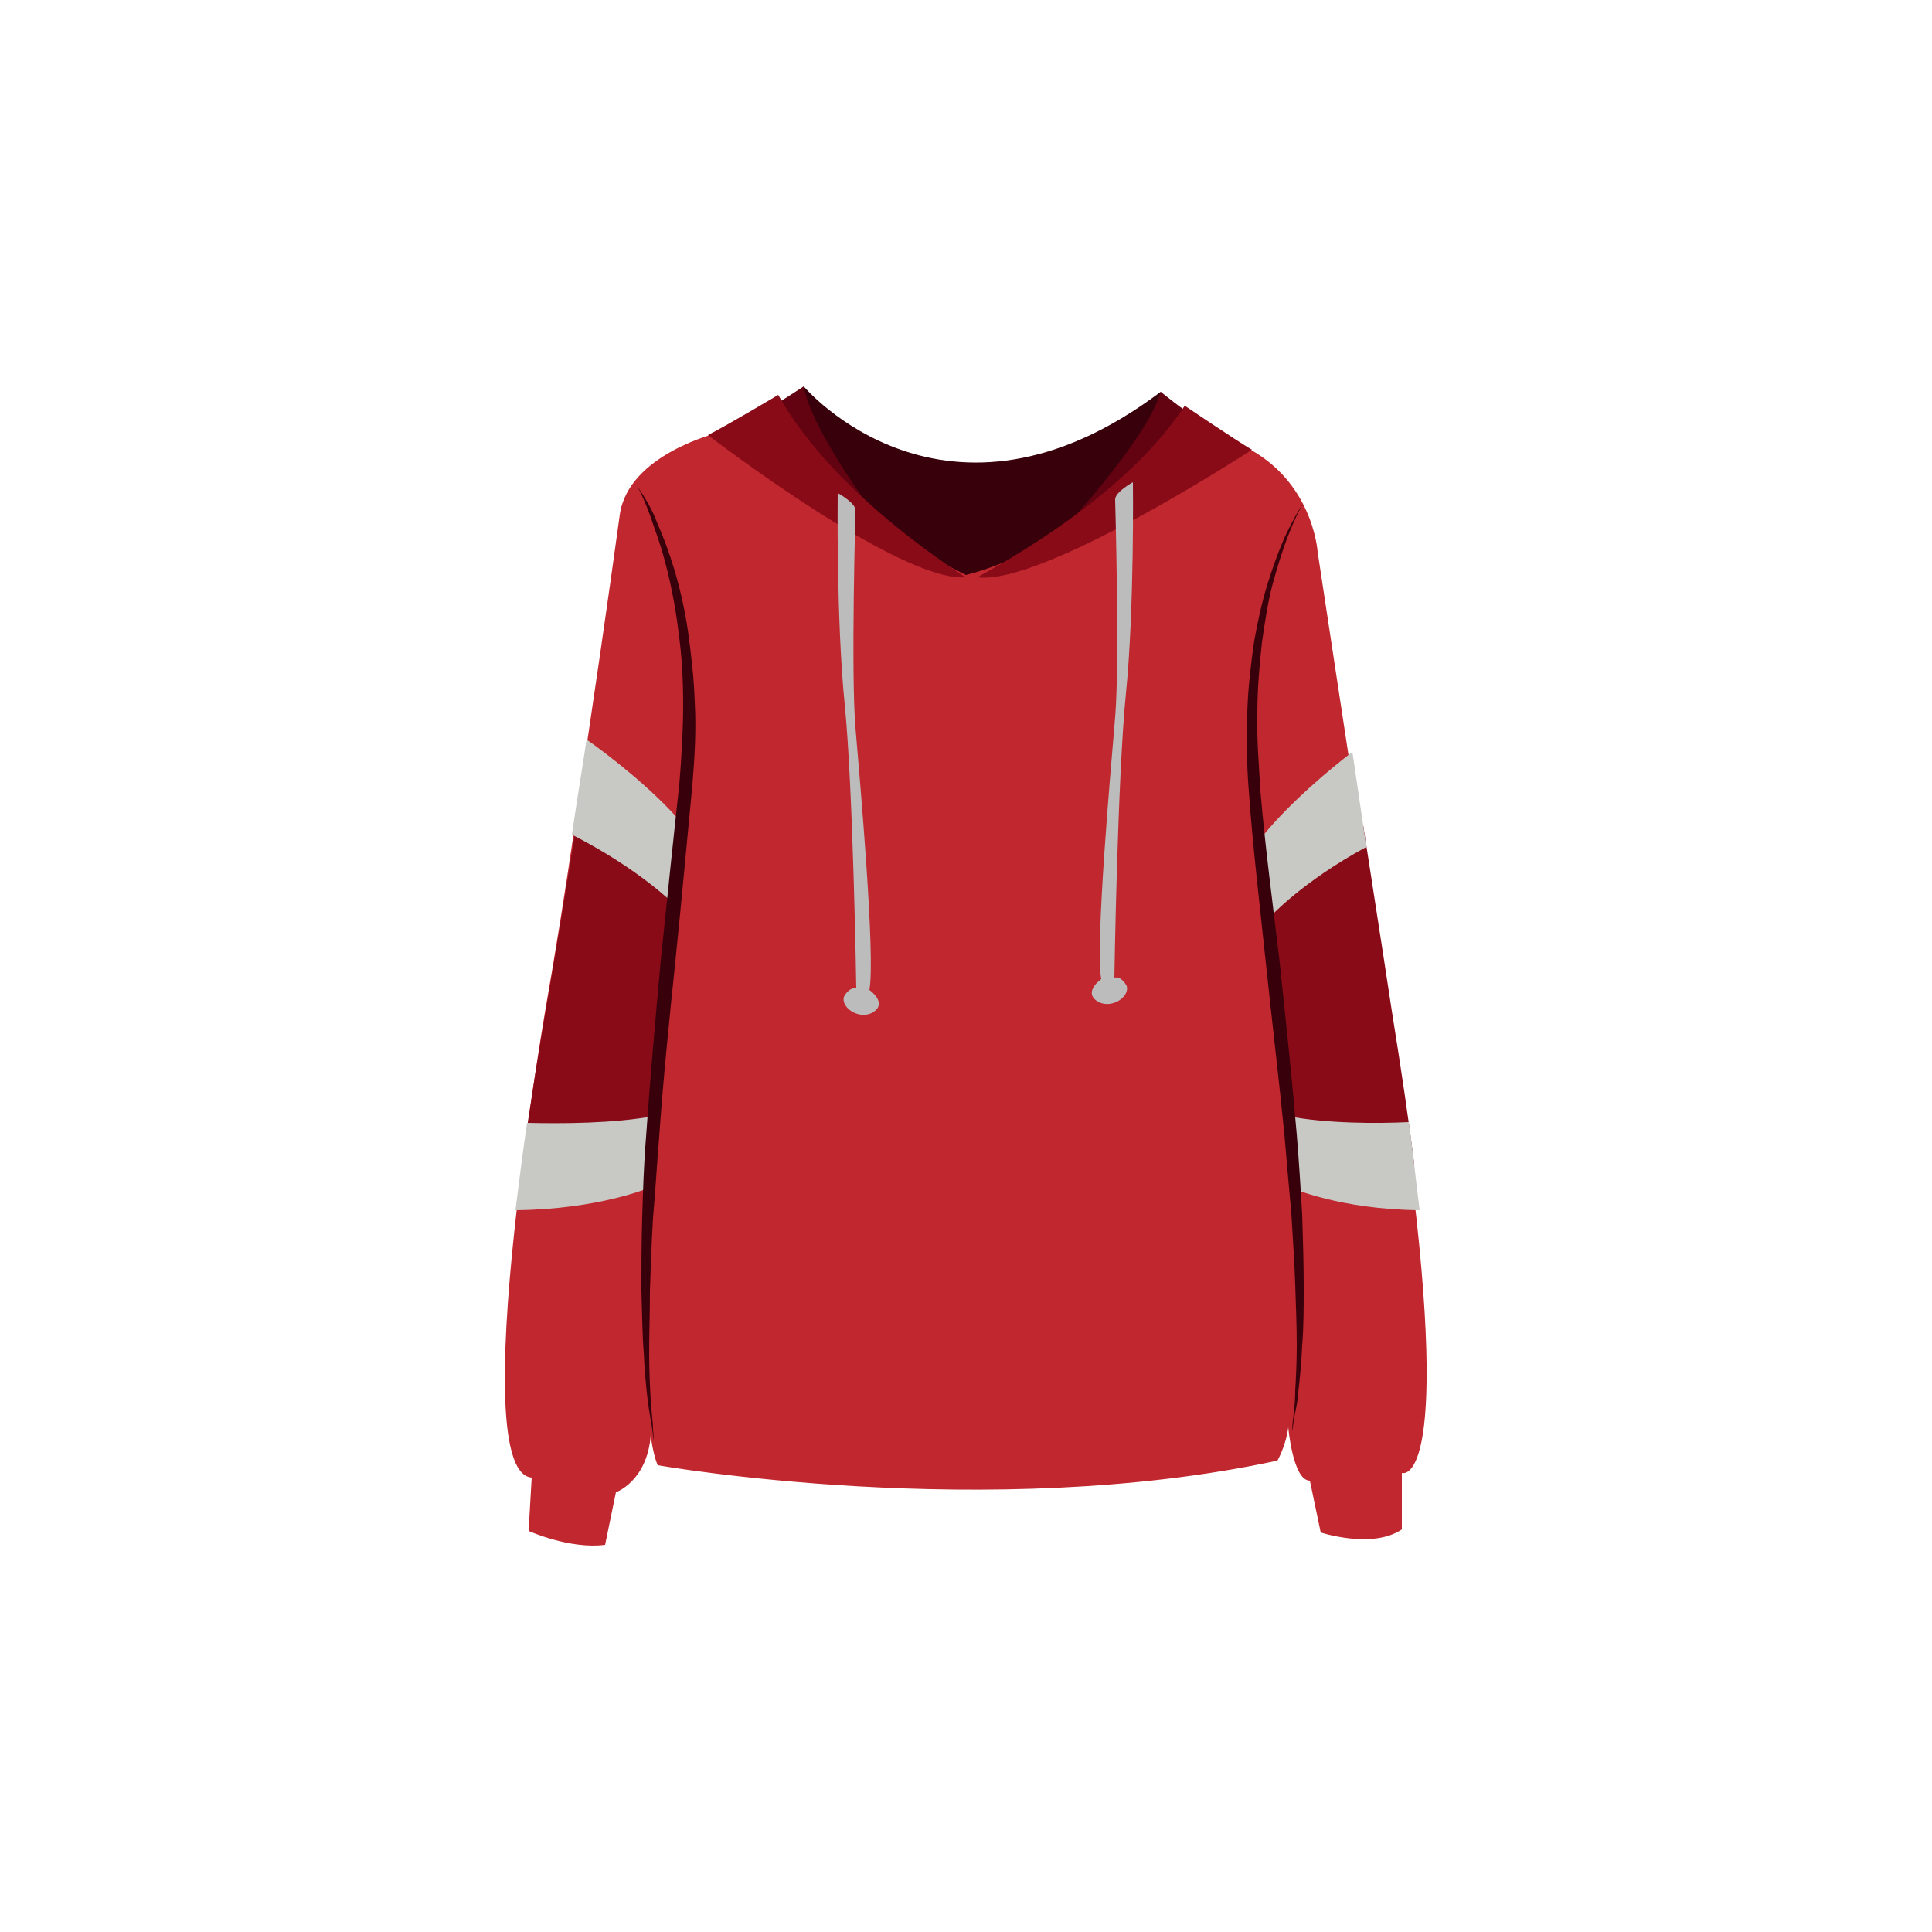 <?xml version="1.0" encoding="utf-8"?>
<!-- Generator: Adobe Illustrator 24.1.2, SVG Export Plug-In . SVG Version: 6.00 Build 0)  -->
<svg version="1.1" xmlns="http://www.w3.org/2000/svg" xmlns:xlink="http://www.w3.org/1999/xlink" x="0px" y="0px"
	 viewBox="0 0 250 250" style="enable-background:new 0 0 250 250;" xml:space="preserve">
<style type="text/css">
	.st0{fill:#38000B;}
	.st1{fill:#C1272E;}
	.st2{fill:#630210;}
	.st3{fill:#890B18;}
	.st4{fill:#BCBCBC;}
	.st5{fill:#C8C9C5;}
	.st6{display:none;}
</style>
<g id="Layer_1">
	<g id="Layer_2_1_">
	</g>
	<g id="XMLID_16_">
		<path id="XMLID_21_" class="st0" d="M104,50c0,0,18.3,21.7,46.2,0.7c0,0,3.8,25.3-26.3,27.2C97.4,79.7,104,50,104,50z"/>
		<path id="XMLID_60_" class="st1" d="M181.4,190.6v7.3c-3.8,2.6-10.5,0.4-10.5,0.4l-1.4-6.7c-2.2,0-2.8-6.9-2.8-6.9
			c-0.3,2.4-1.4,4.3-1.4,4.3c-37.5,8.1-80.2,0.6-80.2,0.6c-0.6-1.4-0.9-3.8-0.9-3.8c-0.5,5.9-4.5,7.3-4.5,7.3l-1.4,6.8
			c-4.6,0.6-9.9-1.8-9.9-1.8l0.4-6.9c-4.8-0.4-3.8-18.6-1.9-35c0.4-3.7,0.9-7.3,1.4-10.6c0-0.3,0.1-0.5,0.1-0.8
			c1.2-8.6,2.3-14.9,2.3-14.9c1.1-6.3,2.4-14.3,3.6-22.5c0.1-0.3,0.1-0.5,0.1-0.8c0.6-3.8,1.1-7.7,1.7-11.4
			c2.3-15.4,4.1-28.6,4.1-28.6C81.3,58.8,92.9,56,92.9,56c7.5,6.2,32.1,18.4,32.1,18.4c10.6-2.6,35-17.1,35-17.1
			c9.9,4.2,10.5,14.1,10.5,14.1c0.8,5.4,3.2,21,5.3,34.9c2,12.8,3.7,24,3.7,24c1.2,7.5,2.1,14.1,2.9,19.9
			C187.9,193,181.4,190.6,181.4,190.6z"/>
		<path id="XMLID_19_" class="st2" d="M104,50c0,0-3.5,2.3-4,2.5c0,0,12.3,15.4,14.9,16.4C114.9,68.8,105.2,56.5,104,50z"/>
		<path id="XMLID_20_" class="st3" d="M100.7,51.1c0,0-6.7,4-9.1,5.2c0,0,24.7,19,33.3,18.4C125,74.6,108.1,64.4,100.7,51.1z"/>
		<path id="XMLID_24_" class="st2" d="M150.2,50.7c0,0,3.2,2.6,3.8,2.8c0,0-13.8,14.3-16.4,15C137.5,68.5,148.3,57.1,150.2,50.7z"/>
		<path id="XMLID_23_" class="st3" d="M153.3,52.5c0,0,6.5,4.4,8.7,5.7c0,0-27,17.6-35.5,16.5C126.4,74.6,145,65.3,153.3,52.5z"/>
		<path id="XMLID_22_" class="st4" d="M108.4,63.8c0,0,2.4,1.3,2.3,2.3c0,0-0.6,21,0,28.1c0.6,7.1,2.6,29.6,1.8,33.9
			c0,0,2.3,1.6,0.6,2.8c-1.7,1.2-4.3-0.4-3.9-1.9c0,0,0.6-1.3,1.6-1.1c0,0-0.4-25.9-1.5-36.8C108.2,80.2,108.4,63.8,108.4,63.8z"/>
		<path id="XMLID_27_" class="st4" d="M146.6,62.4c0,0-2.4,1.3-2.3,2.3c0,0,0.6,21,0,28.1c-0.6,7.1-2.6,29.6-1.8,33.9
			c0,0-2.3,1.6-0.6,2.8c1.7,1.2,4.3-0.4,3.9-1.9c0,0-0.6-1.3-1.6-1.1c0,0,0.4-25.9,1.5-36.8C146.8,78.7,146.6,62.4,146.6,62.4z"/>
		<path id="XMLID_57_" class="st3" d="M87.1,115.5l-3,29.9l-15.9,0.6c0-0.3,0.1-0.5,0.1-0.8c1.3-8.6,2.4-14.9,2.4-14.9
			c1.1-6.3,2.4-14.3,3.7-22.5c0.1-0.3,0.1-0.5,0.1-0.8L87.1,115.5z"/>
		<path id="XMLID_52_" class="st3" d="M183,150.7l-15.9-2.8l-3.4-34.1l12.7-7c2,12.8,3.7,24,3.7,24
			C181.3,138.3,182.3,144.9,183,150.7z"/>
		<path id="XMLID_41_" class="st5" d="M88.3,106.6l-1.1,10.4c0,0-4.4-4.5-13.2-9c0.6-4.1,1.3-8.3,1.9-12.3
			C78.5,97.5,84.5,102.1,88.3,106.6z"/>
		<path id="XMLID_30_" class="st5" d="M163.3,108.3l1.1,10.3c0,0,4.1-4.5,12.4-9c-0.6-4.1-1.2-8.3-1.8-12.3
			C172.5,99.2,166.9,103.8,163.3,108.3z"/>
		<path id="XMLID_42_" class="st5" d="M84.7,144.4l-0.7,9.3c0,0-6.6,2.8-17.3,2.9c0.5-4,1-7.9,1.5-11.3
			C72.6,145.4,79.4,145.4,84.7,144.4z"/>
		<path id="XMLID_35_" class="st5" d="M166.5,144.4l0.6,9.3c0,0,6.3,2.8,16.6,2.9c-0.5-4-0.9-7.9-1.4-11.4
			C178.2,145.4,171.6,145.4,166.5,144.4z"/>
		<path id="XMLID_33_" class="st0" d="M168.7,65c0,0-1,1.6-2.2,4.8c-0.6,1.6-1.2,3.5-1.8,5.7c-0.6,2.2-1,4.8-1.4,7.6
			c-0.3,2.8-0.6,5.9-0.6,9.1c-0.1,3.2,0.2,6.7,0.4,10.2c0.6,7.1,1.6,14.6,2.5,22.2c0.8,7.6,1.6,15.1,2.2,22.2
			c0.3,3.6,0.5,7,0.7,10.3c0.1,3.3,0.2,6.4,0.2,9.2c0,2.9,0,5.5-0.2,7.8c-0.1,2.3-0.3,4.3-0.5,6c-0.1,1.7-0.5,2.9-0.6,3.8
			c-0.1,0.9-0.2,1.3-0.2,1.3s0-0.5,0.1-1.4c0.1-0.9,0.3-2.2,0.3-3.8c0.1-1.7,0.2-3.7,0.2-6c0-2.3-0.1-4.9-0.2-7.8
			c-0.1-2.8-0.3-5.9-0.5-9.2c-0.3-3.2-0.6-6.7-0.9-10.2c-0.7-7.1-1.6-14.6-2.4-22.2c-0.8-7.6-1.7-15.1-2.2-22.2
			c-0.3-3.6-0.3-7-0.2-10.3c0.1-3.3,0.5-6.4,0.9-9.2c0.5-2.8,1.1-5.4,1.8-7.6c0.7-2.2,1.4-4.1,2.1-5.7C167.6,66.6,168.7,65,168.7,65
			z"/>
		<path id="XMLID_28_" class="st0" d="M82.5,63c0,0,0.3,0.4,0.8,1.2c0.5,0.8,1.2,2,1.8,3.6c1.4,3.2,3,7.8,3.9,13.7
			c0.4,2.9,0.8,6.1,0.9,9.4c0.2,3.4,0,6.9-0.3,10.6c-0.7,7.3-1.4,15-2.2,22.8c-0.8,7.7-1.6,15.5-2.1,22.8c-0.3,3.6-0.5,7.2-0.8,10.5
			c-0.2,3.3-0.3,6.5-0.4,9.4c0,2.9-0.1,5.6-0.1,8c0,2.4,0.1,4.4,0.2,6.1c0.1,1.7,0.3,3,0.3,3.9c0.1,0.9,0.1,1.4,0.1,1.4
			s-0.1-0.5-0.2-1.4c-0.1-0.9-0.4-2.2-0.6-3.9c-0.2-1.7-0.4-3.8-0.5-6.1c-0.2-2.4-0.2-5.1-0.3-8c0-2.9,0-6.1,0.1-9.4
			c0.1-3.4,0.2-6.9,0.5-10.5c0.5-7.3,1.2-15.1,1.9-22.8c0.8-7.7,1.6-15.5,2.4-22.8c0.3-3.6,0.5-7.1,0.5-10.4c0-3.3-0.2-6.5-0.6-9.3
			c-0.7-5.8-2-10.5-3.2-13.7C83.5,64.7,82.5,63,82.5,63z"/>
	</g>
</g>
<g id="gide" class="st6">
</g>
</svg>
